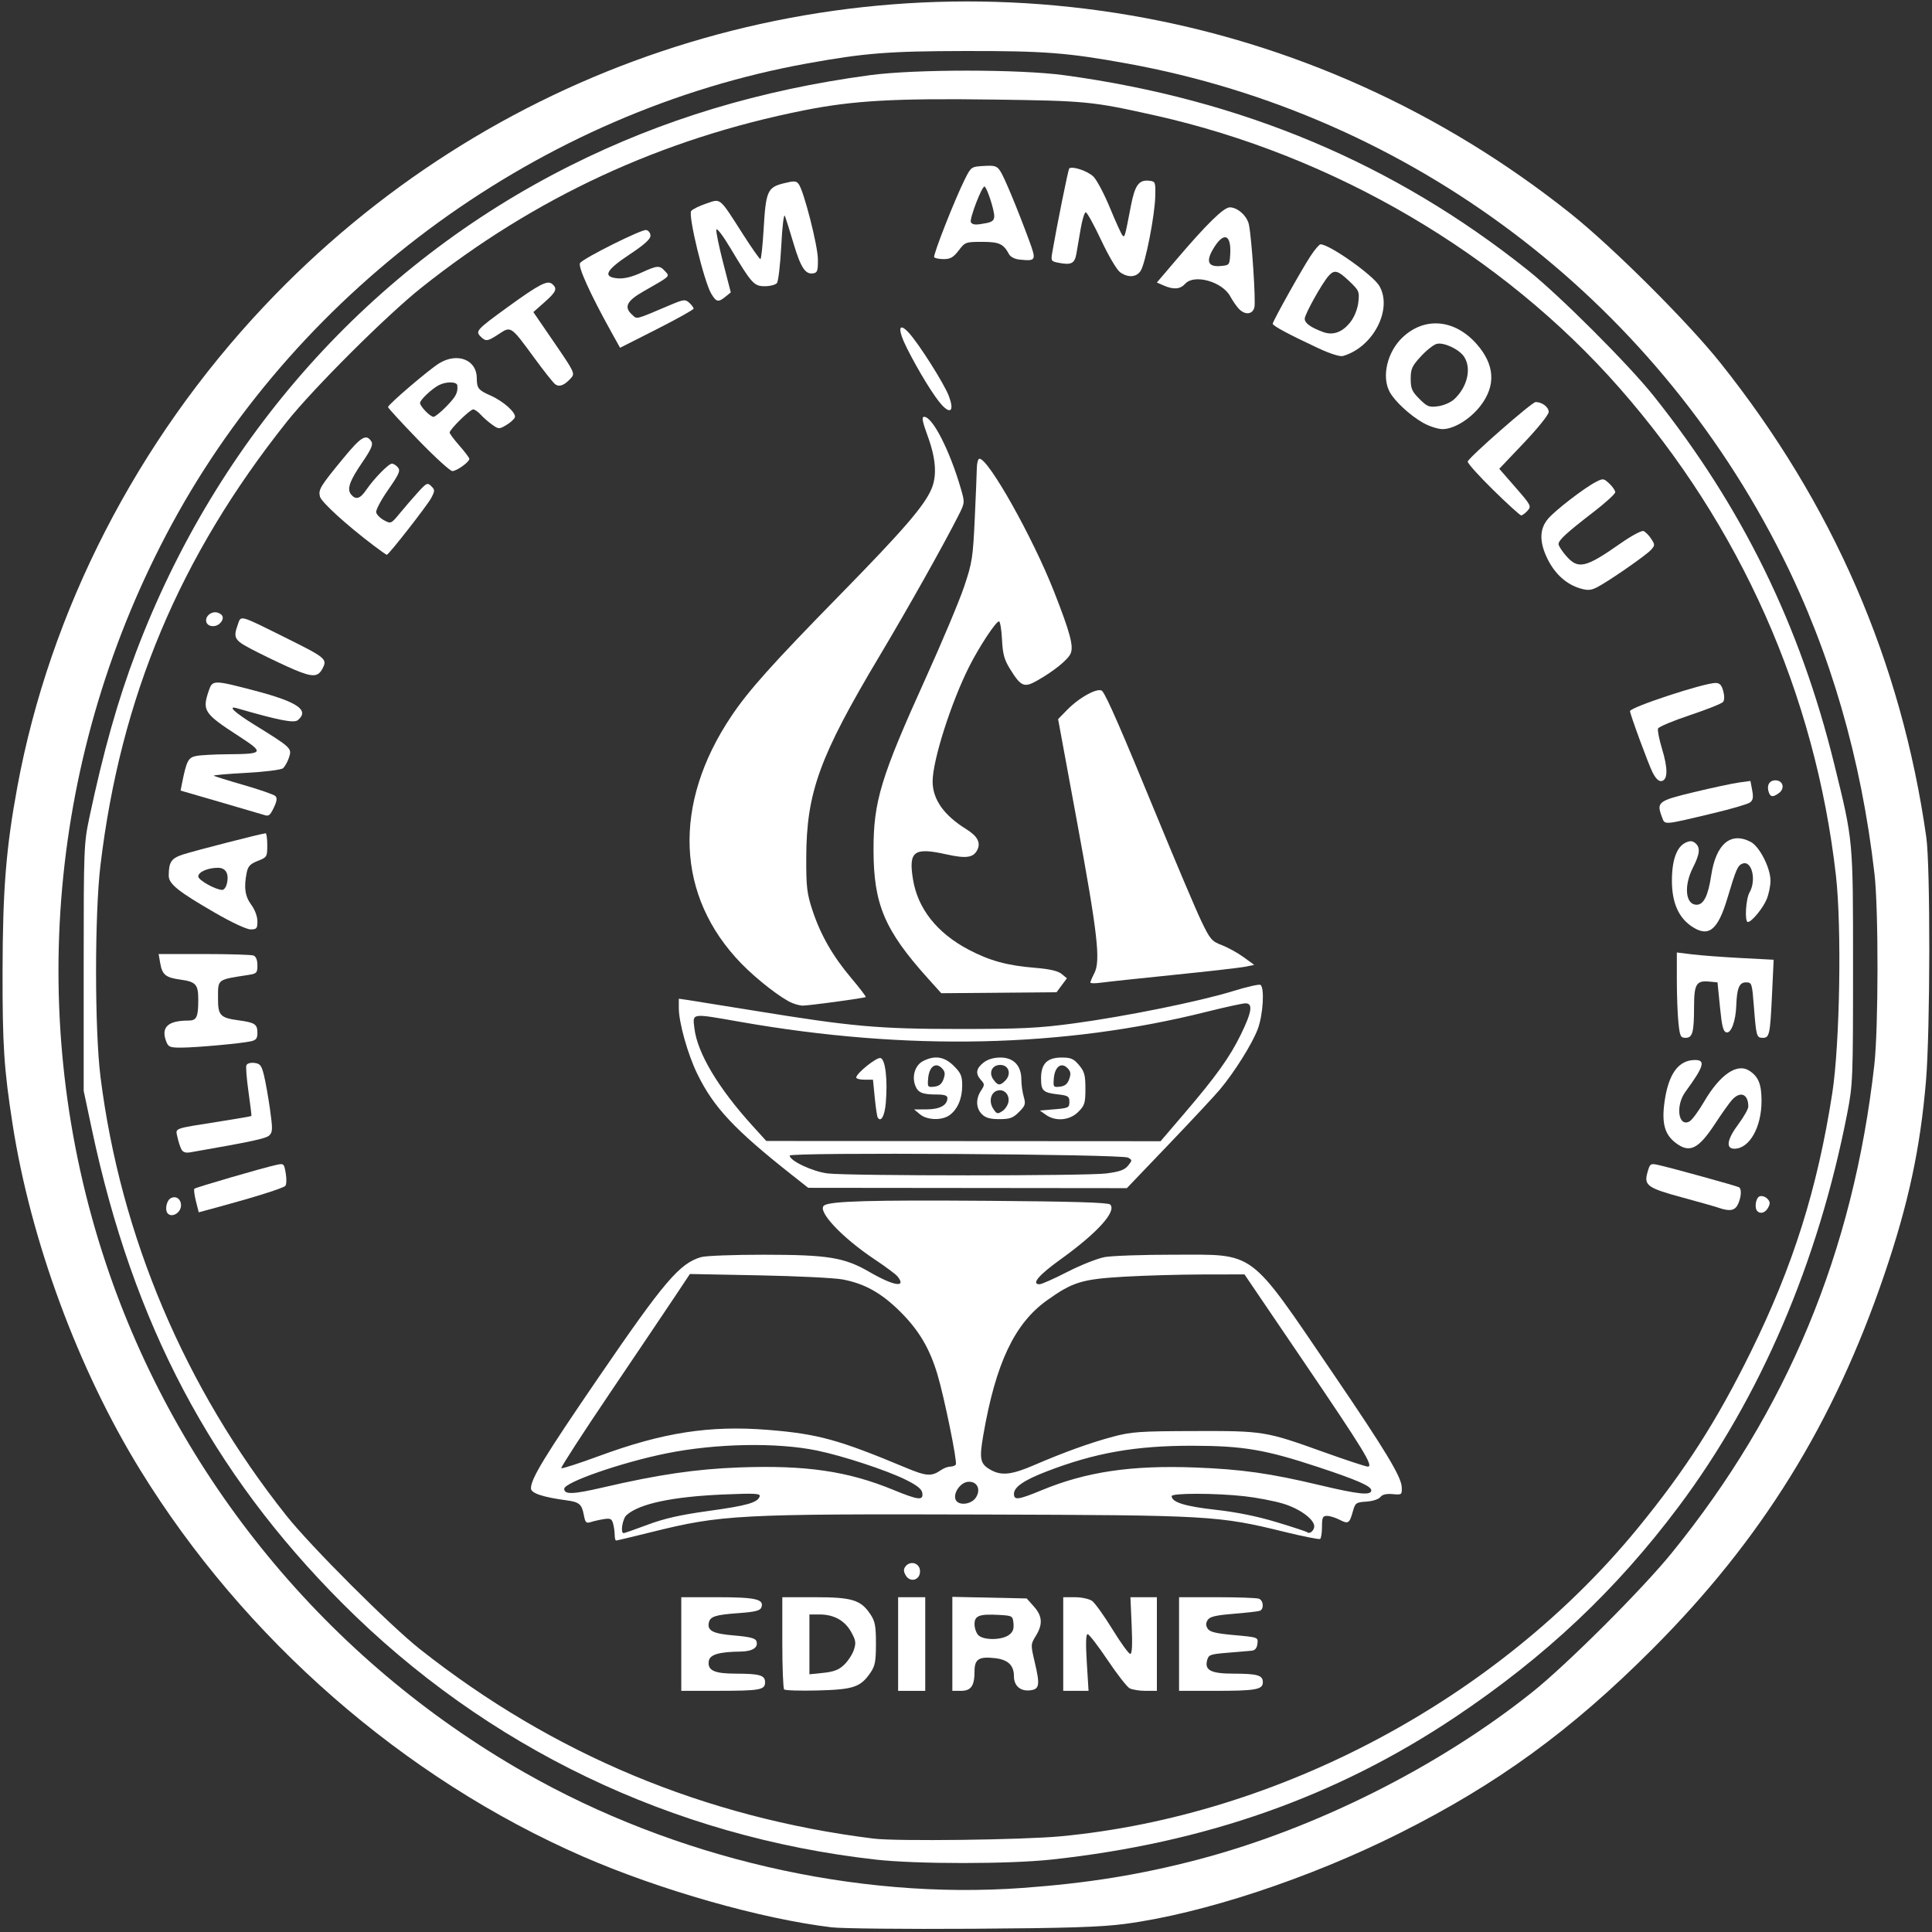 <?xml version="1.0" encoding="UTF-8" standalone="no"?>
<svg
   xmlns:dc="http://purl.org/dc/elements/1.1/"
   xmlns:cc="http://creativecommons.org/ns#"
   xmlns:rdf="http://www.w3.org/1999/02/22-rdf-syntax-ns#"
   xmlns:svg="http://www.w3.org/2000/svg"
   xmlns="http://www.w3.org/2000/svg"
   viewBox="0 0 1935 1935"
   height="1935"
   width="1935"
   id="svg866"
   version="1.1">
  <rect x="0" y="0" width="1935" height="1935" fill="#333333" stroke="none"/>
  <defs
     id="defs870" />
  <path
     id="path882"
     d="M 832.883,1930.32 C 762.126,1921.812 660.509,1892.862 583.681,1859.324 404.264,1781.003 244.738,1641.692 140.388,1472.207 78.209,1371.215 30.726,1242.521 12.584,1125.817 3.996,1070.574 2.44,1046.803 2.569,972.794 2.711,891.138 6.055,849.371 17.351,788.167 49.918,611.721 137.065,441.969 264.51,306.73 488.257,69.301 812.678,-39.526 1132.759,15.475 c 160.455,27.572 311.42,95.638 440.558,198.636 41.744,33.294 117.144,108.453 149.536,149.059 112.811,141.417 181.345,299.166 206.41,475.112 4.173,29.294 3.979,193.929 -0.289,244.343 -5.751,67.939 -17.725,123.549 -41.83,194.265 -50.782,148.976 -122.771,265.15 -232.263,374.823 -81.523,81.657 -155.2,135.26 -253.828,184.668 -90.097,45.135 -196.691,80.293 -274.465,90.528 -24.146,3.178 -57.406,4.231 -153.023,4.848 -67.194,0.434 -130.501,-0.213 -140.682,-1.437 z m 191.279,-39.451 c 65.105,-4.731 117.564,-13.198 175.236,-28.282 117.269,-30.672 241.729,-93.018 335.663,-168.145 34.568,-27.647 109.501,-102.443 138.986,-138.732 115.955,-142.714 182.07,-301.876 203.181,-489.127 4.164,-36.933 4.276,-155.644 0.18,-191.279 C 1864.119,759.683 1833.234,653.241 1785.094,557.152 1655.124,297.729 1412.523,115.23 1129.057,63.643 1069.287,52.765 1045.678,50.946 966.162,51.092 890.021,51.231 866.028,53.129 808.202,63.585 542.282,111.671 301.425,286.348 172.201,524.832 48.676,752.8 24.666,1021.36 106.006,1265.265 c 71.669,214.905 221.857,397.5 419.597,510.133 150.287,85.604 331.618,127.602 498.559,115.47 z"
     style="fill:#ffffff;fill-opacity:1;stroke:none;stroke-width:9.002;stroke-miterlimit:4;stroke-dasharray:none;stroke-opacity:1" />
  <path
     id="path884"
     d="M 877.309,1862.509 C 673.173,1839.616 487.055,1750.221 342.956,1605.852 211.743,1474.394 133.333,1325.995 91.925,1130.753 l -8.114,-38.256 V 969.092 c 0,-119.84 0.166,-124.19 5.754,-150.555 C 103.614,752.243 117.894,701.661 136.249,653.174 217.63,438.186 371.276,266.063 571.264,165.843 663.486,119.627 761.156,90.139 871.139,75.305 c 45.12,-6.085 150.173,-6.061 194.981,0.045 177.94,24.249 330.312,88.409 464.49,195.586 31.668,25.295 100.675,94.302 125.668,125.669 88.504,111.071 146.58,229.522 180.853,368.868 19.079,77.573 18.784,74.373 18.784,203.619 0,111.363 -0.23,117.186 -5.751,145.619 -29.003,149.355 -87.053,284.855 -168.862,394.159 -62.479,83.477 -133.816,150.674 -223.994,210.992 -119.11,79.671 -249.949,125.843 -404.04,142.58 -42.5,4.617 -135.076,4.652 -175.96,0.067 z m 185.108,-23.365 c 218.769,-20.649 437.933,-137.675 577.856,-308.556 47.616,-58.151 78.96,-107.023 113.178,-176.47 42.435,-86.124 66.729,-163.224 81.659,-259.152 7.615,-48.931 9.575,-166.569 3.639,-218.428 C 1817.954,694.888 1743.267,526.738 1622.05,388.665 1504.025,254.228 1335.538,155.417 1156.206,115.465 1093.703,101.541 1088.149,100.999 994.811,99.713 896.139,98.353 854.689,100.698 805.734,110.408 662.712,138.778 535.704,197.613 421.943,288.194 387.184,315.871 313.94,388.883 287.171,422.54 179.885,557.432 120.773,698.15 100.606,866.665 c -5.881,49.141 -5.847,165.043 0.062,212.045 20.028,159.302 84.472,311.327 186.282,439.441 24.274,30.546 103.724,109.942 133.759,133.668 133.045,105.099 284.902,168.509 454.133,189.629 22.972,2.867 149.222,1.316 187.577,-2.304 z"
     style="fill:#ffffff;fill-opacity:1;stroke:none;stroke-width:9.002;stroke-miterlimit:4;stroke-dasharray:none;stroke-opacity:1" />
  <path
     id="path886"
     d="m 929.484,980.049 c -43.5,-48.334 -54.511,-74.267 -54.6,-128.593 -0.079,-48.723 7.257,-72.9 52.304,-172.368 16.291,-35.973 33.556,-77.067 38.365,-91.32 8.085,-23.961 8.892,-29.08 10.698,-67.873 1.074,-23.077 2.02,-46.123 2.102,-51.213 0.082,-5.09 1.265,-9.255 2.629,-9.255 9.135,0 53.522,79.116 74.774,133.278 16.138,41.129 19.779,54.852 16.453,62.014 -2.949,6.35 -17.219,17.807 -33.801,27.137 -12.629,7.106 -15.925,5.691 -26.558,-11.407 -6.053,-9.733 -7.54,-15.11 -8.291,-29.993 -0.504,-9.974 -1.864,-18.134 -3.022,-18.134 -3.1,0 -20.073,25.807 -30.03,45.66 -18.144,36.177 -36.431,93.731 -36.431,114.66 0,17.958 11.256,33.92 33.741,47.845 11.36,7.036 14.784,13.711 10.825,21.109 -4.023,7.518 -11.206,8.444 -31.128,4.011 -32.241,-7.173 -37.687,-3.043 -33.105,25.11 4.79,29.433 24.102,53.802 55.86,70.491 21.065,11.069 38.611,15.853 66.431,18.11 14.538,1.18 22.783,3.075 26.497,6.092 l 5.391,4.379 -5.201,6.992 -5.201,6.992 -57.736,0.489 -57.736,0.489 z"
     style="fill:#ffffff;fill-opacity:1;stroke:none;stroke-width:9.002;stroke-miterlimit:4;stroke-dasharray:none;stroke-opacity:1" />
  <path
     id="path888"
     d="m 793.612,1004.655 c -10.58,-4.23 -35.612,-23.629 -51.191,-39.671 -65.365,-67.309 -69.088,-159.495 -9.999,-247.64 17.313,-25.827 41.182,-52.494 108.431,-121.145 64.004,-65.338 85.065,-89.728 92.176,-106.747 5.505,-13.175 4.29,-30.232 -3.716,-52.168 -5.621,-15.403 -6.449,-19.816 -3.718,-19.816 8.442,0 25.719,33.85 36.763,72.025 4.054,14.014 4.052,14.034 -2.591,27.149 -15.145,29.899 -50.497,92.812 -78.799,140.233 -60.301,101.034 -73.285,136.802 -73.468,202.385 -0.082,29.161 0.686,35.681 6.148,52.242 8.204,24.874 20.347,46.094 39.049,68.237 8.386,9.929 14.855,18.411 14.377,18.85 -1.162,1.065 -58.184,8.801 -63.408,8.601 -2.256,-0.086 -6.78,-1.227 -10.053,-2.536 z"
     style="fill:#ffffff;fill-opacity:1;stroke:none;stroke-width:9.002;stroke-miterlimit:4;stroke-dasharray:none;stroke-opacity:1" />
  <path
     id="path890"
     d="m 943.45,405.762 c -7.614,-8.108 -23.274,-33.54 -35.043,-56.911 -9.519,-18.901 -8.772,-26.857 1.493,-15.92 9.86,10.504 35.535,50.953 40.356,63.577 5.487,14.368 2.197,18.842 -6.806,9.255 z"
     style="fill:#ffffff;fill-opacity:1;stroke:none;stroke-width:9.002;stroke-miterlimit:4;stroke-dasharray:none;stroke-opacity:1" />
  <path
     id="path892"
     d="m 1092.035,984.058 c 0,-0.9 1.808,-5.132 4.017,-9.404 6.408,-12.392 3.273,-39.718 -17.464,-152.205 l -18.844,-102.217 8.993,-9.21 c 12.668,-12.973 31.7,-23.105 35.286,-18.784 4.582,5.521 19.122,38.884 55.042,126.299 18.965,46.154 38.802,92.908 44.082,103.899 8.866,18.456 10.443,20.306 20.632,24.197 6.067,2.317 15.836,7.705 21.709,11.973 l 10.677,7.76 -8.638,1.798 c -4.751,0.989 -36.96,4.676 -71.575,8.195 -34.615,3.518 -67.657,7.058 -73.426,7.866 -5.769,0.808 -10.489,0.733 -10.489,-0.168 z"
     style="fill:#ffffff;fill-opacity:1;stroke:none;stroke-width:9.002;stroke-miterlimit:4;stroke-dasharray:none;stroke-opacity:1" />
  <path
     id="path894"
     d="m 793.394,1176.991 c -57.684,-45.537 -78.492,-67.716 -94.879,-101.132 -9.64,-19.658 -18.654,-51.687 -18.654,-66.283 v -9.322 l 9.255,1.346 c 5.09,0.741 35.402,5.603 67.359,10.806 97.371,15.852 123.377,18.159 204.751,18.162 61.664,0 79.126,-0.848 114.079,-5.554 51.815,-6.976 126.165,-22.045 159.307,-32.287 13.938,-4.307 26.432,-7.157 27.766,-6.332 4.318,2.668 2.683,29.952 -2.649,44.202 -5.522,14.758 -23.251,43.062 -38,60.667 -5.118,6.109 -28.167,30.82 -51.22,54.916 l -41.915,43.809 -159.578,-0.167 -159.578,-0.166 z m 314.65,-1.725 c 13.218,-1.702 18.29,-3.514 21.733,-7.766 4.326,-5.343 4.327,-5.639 0.034,-8.089 -6.184,-3.53 -338.885,-5.528 -338.885,-2.036 0,5.256 23.338,16.191 38.188,17.893 22.313,2.557 259.074,2.555 278.93,0 z m 77.78,-59.687 c 32.193,-37.624 45.87,-56.725 57.078,-79.717 10.931,-22.424 12.174,-30.982 4.5,-30.982 -2.784,0 -20.277,3.812 -38.873,8.472 -143.852,36.044 -299.92,39.425 -467.007,10.117 -50,-8.771 -47.874,-9.072 -46.025,6.535 2.915,24.61 23.916,59.831 58.128,97.489 l 13.854,15.249 197.449,0.12 197.449,0.12 z"
     style="fill:#ffffff;fill-opacity:1;stroke:none;stroke-width:9.002;stroke-miterlimit:4;stroke-dasharray:none;stroke-opacity:1" />
  <path
     id="path896"
     d="m 615.656,1537.375 c -0.018,-3.054 -0.73,-8.155 -1.582,-11.336 -1.304,-4.871 -2.758,-5.593 -9.222,-4.577 -4.22,0.663 -10.101,1.988 -13.069,2.944 -4.706,1.516 -5.606,0.614 -7.045,-7.059 -2.027,-10.807 -4.585,-12.991 -17.177,-14.671 -23.908,-3.189 -35.788,-7.174 -35.788,-12.004 0,-9.699 13.368,-31.646 67.391,-110.64 66.174,-96.762 81.557,-114.814 103.108,-120.994 4.624,-1.326 32.849,-2.392 62.722,-2.368 64.693,0.051 80.633,2.665 106.043,17.39 24.165,14.004 37.215,16.031 27.869,4.328 -1.697,-2.125 -11.97,-9.775 -22.83,-17 -33.268,-22.134 -58.511,-49.232 -50.486,-54.192 6.88,-4.252 47.601,-5.377 163.617,-4.519 85.052,0.629 120.672,1.699 122.66,3.687 6.811,6.812 -12.78,28.462 -49.876,55.118 -21.733,15.617 -29.43,24.762 -20.842,24.762 2.076,0 14.652,-5.586 27.947,-12.414 13.295,-6.827 30.155,-13.491 37.467,-14.809 7.312,-1.317 38.41,-2.384 69.107,-2.371 82.946,0.036 73.884,-6.745 159.942,119.679 51.844,76.162 67.819,102.597 68.284,112.997 0.347,7.754 0.134,7.921 -9.088,7.109 -6.38,-0.562 -10.383,0.401 -12.341,2.969 -1.653,2.168 -7.639,4.116 -13.938,4.534 -10.395,0.69 -11.189,1.262 -13.575,9.786 -3.411,12.185 -4.566,12.916 -13.289,8.405 -4.131,-2.136 -9.788,-3.884 -12.57,-3.884 -4.34,0 -5.059,1.557 -5.059,10.961 0,6.029 -0.857,11.491 -1.904,12.138 -1.047,0.647 -16.998,-2.527 -35.446,-7.053 -66.274,-16.262 -74.71,-16.75 -300.781,-17.409 -247.281,-0.721 -263.049,0.113 -333.687,17.65 -18.596,4.617 -34.423,8.394 -35.171,8.394 -0.748,0 -1.375,-2.499 -1.393,-5.553 z m 33.08,-10.324 c 16.584,-6.211 32.817,-9.88 60.81,-13.743 38.772,-5.351 49.258,-8.332 51.301,-14.586 0.96,-2.938 -4.603,-3.243 -35.605,-1.951 -51.555,2.149 -85.068,9.253 -97.738,20.72 -4.06,3.674 -6.369,18.034 -2.9,18.034 0.83,0 11.69,-3.813 24.133,-8.473 z m 667.473,2.652 c 1.372,-7.074 -13.69,-18.513 -31.319,-23.784 -9.012,-2.695 -26.381,-6.012 -38.599,-7.372 -28.725,-3.197 -72.809,-3.259 -72.809,-0.102 0,6.094 13.432,10.283 43.763,13.649 21.168,2.349 41.992,6.573 61.379,12.449 16.138,4.892 29.834,9.386 30.436,9.988 2.135,2.135 6.351,-0.712 7.149,-4.83 z m -338.823,-29.801 c 5.475,-8.356 1.048,-16.824 -8.228,-15.739 -7.435,0.869 -14.577,11.267 -12.125,17.655 2.501,6.516 15.639,5.28 20.353,-1.915 z m -53.628,-4.485 c -0.577,-4.059 -5.105,-7.689 -16.831,-13.491 -19.071,-9.436 -63.02,-23.873 -88.769,-29.16 -40.351,-8.285 -101.107,-7.135 -150.638,2.851 -44.884,9.049 -102.427,29.006 -102.427,35.523 0,5.891 8.811,5.585 38.618,-1.342 55.822,-12.972 93.422,-18.491 136.859,-20.086 66.384,-2.439 108.446,3.684 154.016,22.419 25.31,10.405 30.262,10.963 29.172,3.286 z m 119.503,-2.881 c 44.72,-18.497 89.845,-25.182 153.669,-22.764 46.414,1.758 75.13,5.819 124.63,17.621 39.38,9.39 51.84,10.65 51.84,5.242 0,-4.18 -14.382,-10.47 -53.46,-23.383 -52.654,-17.399 -74.874,-21.164 -125.478,-21.261 -57.168,-0.11 -97.755,7.044 -146.414,25.809 -22.574,8.706 -32.524,15.562 -32.524,22.413 0,6.593 4.282,6.025 27.737,-3.677 z m -100.614,-20.282 c 2.678,-1.853 6.777,-3.37 9.11,-3.37 2.333,0 4.829,-0.951 5.547,-2.112 1.658,-2.682 -11.603,-67.585 -18.479,-90.442 -7.832,-26.037 -18.56,-44.092 -37.219,-62.641 -18.808,-18.697 -35.579,-28.082 -57.616,-32.243 -8.145,-1.538 -45.907,-3.397 -83.916,-4.131 l -69.107,-1.335 -14.503,21.792 c -7.976,11.985 -37.247,55.458 -65.046,96.605 -27.799,41.147 -49.968,75.389 -49.265,76.092 0.703,0.703 17.757,-4.795 37.897,-12.22 64.025,-23.602 111.006,-30.858 169.249,-26.142 49.834,4.035 70.51,9.707 137.628,37.757 21.094,8.815 25.966,9.141 35.72,2.39 z m 93.02,-4.835 c 30.258,-13.04 56.395,-22.457 79.282,-28.565 18.139,-4.84 26.658,-5.429 80.747,-5.584 69.834,-0.2 71.697,0.102 130.027,21.041 22.329,8.016 42.214,14.574 44.188,14.574 6.099,0 -3.612,-15.879 -65.282,-106.746 l -58.209,-85.767 -42.021,0.081 c -23.112,0.044 -58.681,1.062 -79.043,2.262 -41.869,2.466 -51.007,5.281 -76.715,23.625 -32.61,23.27 -51.422,63.114 -63.868,135.278 -4.172,24.186 -3.114,28.801 7.984,34.824 10.556,5.729 20.728,4.538 42.911,-5.022 z"
     style="fill:#ffffff;fill-opacity:1;stroke:none;stroke-width:9.002;stroke-miterlimit:4;stroke-dasharray:none;stroke-opacity:1" />
  <path
     id="path898"
     d="m 1047.541,1116.562 -6.103,-4.319 14.809,-1.234 c 13.821,-1.152 14.809,-1.645 14.809,-7.404 0,-5.475 -1.251,-6.316 -11.107,-7.468 -15.379,-1.797 -17.277,-3.569 -17.277,-16.124 0,-14.713 6.099,-20.833 20.76,-20.833 9.127,0 11.92,1.228 17.277,7.594 5.44,6.465 6.39,9.978 6.39,23.637 0,14.441 -0.72,16.764 -7.215,23.258 -8.534,8.534 -22.598,9.793 -32.343,2.895 z m 23.343,-35.826 c 1.883,-5.386 1.492,-7.72 -1.852,-11.065 -6.157,-6.157 -12.582,-1.278 -13.561,10.299 -0.74,8.752 -0.452,9.147 6.125,8.388 4.954,-0.572 7.575,-2.722 9.288,-7.622 z"
     style="fill:#ffffff;fill-opacity:1;stroke:none;stroke-width:9.002;stroke-miterlimit:4;stroke-dasharray:none;stroke-opacity:1" />
  <path
     id="path900"
     d="m 983.438,1115.945 c -5.982,-5.982 -6.341,-15.306 -0.909,-23.597 3.725,-5.684 3.725,-6.481 0,-10.597 -5.74,-6.343 -4.998,-11.579 2.476,-17.457 4.285,-3.371 10.117,-5.115 17.098,-5.115 13.066,0 20.825,8.176 20.825,21.945 0,4.916 1.069,12.668 2.377,17.225 2.131,7.43 1.641,9.022 -4.746,15.409 -5.981,5.981 -9.132,7.123 -19.653,7.123 -9.24,0 -13.827,-1.296 -17.467,-4.936 z m 26.657,-12.832 c 0.897,-7.382 -4.907,-12.819 -11.463,-10.737 -6.535,2.074 -8.439,11.103 -3.826,18.144 3.462,5.284 4.267,5.481 9.171,2.244 2.957,-1.952 5.71,-6.294 6.118,-9.65 z m -3.386,-20.664 c 6.636,-6.636 3.764,-15.866 -4.937,-15.866 -8.105,0 -11.766,7.579 -6.97,14.427 4.436,6.334 6.735,6.612 11.907,1.439 z"
     style="fill:#ffffff;fill-opacity:1;stroke:none;stroke-width:9.002;stroke-miterlimit:4;stroke-dasharray:none;stroke-opacity:1" />
  <path
     id="path902"
     d="m 921.392,1116.027 -5.827,-4.854 12.781,-0.082 c 13.025,-0.084 20.538,-4.241 20.538,-11.365 0,-2.524 -3.099,-3.526 -10.905,-3.526 -14.184,0 -18.604,-1.862 -21.308,-8.974 -3.572,-9.395 -0.087,-20.406 7.739,-24.453 11.79,-6.097 21.506,-4.588 30.891,4.797 7.137,7.137 8.392,10.107 8.392,19.867 0,12.967 -4.76,23.907 -12.876,29.592 -7.691,5.387 -22.357,4.887 -29.426,-1.002 z m 23.618,-35.291 c 1.883,-5.386 1.493,-7.72 -1.852,-11.065 -6.157,-6.157 -12.582,-1.278 -13.561,10.299 -0.74,8.752 -0.452,9.147 6.125,8.388 4.954,-0.572 7.575,-2.722 9.288,-7.622 z"
     style="fill:#ffffff;fill-opacity:1;stroke:none;stroke-width:9.002;stroke-miterlimit:4;stroke-dasharray:none;stroke-opacity:1" />
  <path
     id="path904"
     d="m 879.05,1119.16 c -0.649,-1.09 -1.974,-10.034 -2.945,-19.875 l -1.765,-17.894 h -8.388 c -4.613,0 -8.388,-0.981 -8.388,-2.181 0,-4.128 20.092,-20.327 24.235,-19.54 4.905,0.933 7.365,21.491 5.382,44.975 -1.105,13.087 -4.923,19.901 -8.132,14.514 z"
     style="fill:#ffffff;fill-opacity:1;stroke:none;stroke-width:9.002;stroke-miterlimit:4;stroke-dasharray:none;stroke-opacity:1" />
  <path
     id="path906"
     d="m 1064.886,1646.589 v -46.894 h 11.791 c 6.485,0 14.139,1.644 17.007,3.653 2.869,2.009 12.055,14.782 20.413,28.383 8.358,13.602 16.409,24.73 17.891,24.73 1.863,0 2.307,-8.758 1.441,-28.383 l -1.252,-28.383 h 13.249 13.249 v 46.894 46.894 h -11.269 c -6.198,0 -13.419,-1.151 -16.047,-2.558 -2.628,-1.407 -12.576,-14.179 -22.106,-28.383 -9.53,-14.204 -18.493,-25.826 -19.919,-25.826 -1.761,0 -2.031,9.098 -0.843,28.383 l 1.748,28.383 h -12.676 -12.676 z"
     style="fill:#ffffff;fill-opacity:1;stroke:none;stroke-width:9.002;stroke-miterlimit:4;stroke-dasharray:none;stroke-opacity:1" />
  <path
     id="path908"
     d="m 1180.887,1646.589 v -46.894 h 38.054 c 20.93,0 39.811,0.674 41.958,1.498 4.636,1.779 5.226,10.516 0.819,12.12 -1.697,0.617 -13.519,1.971 -26.272,3.008 -18.025,1.466 -23.791,2.847 -25.902,6.205 -1.972,3.136 -1.974,5.503 -0.01,8.638 2.097,3.345 8.107,4.807 26.653,6.483 23.922,2.161 23.945,2.17 23.195,8.638 -0.506,4.368 -2.357,6.633 -5.687,6.962 -2.715,0.268 -13.546,1.196 -24.07,2.062 -17.925,1.475 -19.234,1.975 -20.726,7.918 -2.427,9.671 4.207,12.974 26.14,13.013 24.43,0.044 29.763,1.582 29.763,8.584 0,7.455 -6.908,8.659 -49.671,8.659 h -34.245 z"
     style="fill:#ffffff;fill-opacity:1;stroke:none;stroke-width:9.002;stroke-miterlimit:4;stroke-dasharray:none;stroke-opacity:1" />
  <path
     id="path910"
     d="m 953.821,1646.411 v -47.072 l 37.23,0.795 37.23,0.795 7.196,8.06 c 8.571,9.601 9.114,17.87 1.937,29.483 -5.193,8.402 -5.205,8.736 -1.005,26.573 5.415,22.993 4.675,26.994 -5.171,27.954 -9.372,0.914 -15.715,-4.717 -15.715,-13.952 0,-11.179 -5.874,-16.835 -19.021,-18.317 -16.172,-1.823 -20.469,0.961 -20.469,13.257 0,14.534 -3.477,19.496 -13.661,19.496 h -8.552 z m 56.356,-8.698 c 4.215,-2.952 5.435,-5.89 4.868,-11.723 -0.736,-7.58 -1.109,-7.804 -14.198,-8.547 -19.957,-1.133 -24.813,0.682 -24.813,9.272 0,3.95 1.745,8.926 3.878,11.059 5.077,5.077 22.98,5.041 30.265,-0.061 z"
     style="fill:#ffffff;fill-opacity:1;stroke:none;stroke-width:9.002;stroke-miterlimit:4;stroke-dasharray:none;stroke-opacity:1" />
  <path
     id="path912"
     d="m 899.522,1646.589 v -46.894 h 13.575 13.575 v 46.894 46.894 h -13.575 -13.575 z"
     style="fill:#ffffff;fill-opacity:1;stroke:none;stroke-width:9.002;stroke-miterlimit:4;stroke-dasharray:none;stroke-opacity:1" />
  <path
     id="path914"
     d="m 785.372,1692.057 c -1.018,-1.026 -1.851,-22.227 -1.851,-47.114 v -45.249 h 32.702 c 37.159,0 45.909,2.689 55.483,17.021 4.733,7.084 5.602,11.659 5.602,29.465 0,17.683 -0.876,22.357 -5.44,29.018 -9.983,14.569 -16.95,16.939 -52.56,17.877 -17.647,0.465 -32.918,0.01 -33.937,-1.021 z m 60.126,-24.753 c 3.859,-3.697 8.233,-10.409 9.72,-14.915 2.314,-7.013 1.909,-9.609 -2.815,-18.014 -6.421,-11.425 -17.282,-17.404 -31.616,-17.404 h -10.116 v 29.963 29.963 l 13.906,-1.435 c 10.564,-1.09 15.592,-3.051 20.922,-8.157 z"
     style="fill:#ffffff;fill-opacity:1;stroke:none;stroke-width:9.002;stroke-miterlimit:4;stroke-dasharray:none;stroke-opacity:1" />
  <path
     id="path916"
     d="m 682.329,1646.589 v -46.894 h 36.55 c 38.216,0 46.802,2.037 43.613,10.348 -1.205,3.14 -6.358,4.396 -22.964,5.598 -23.278,1.685 -28.383,3.362 -29.636,9.735 -1.565,7.959 4.322,10.88 25.472,12.642 15.042,1.253 21.086,2.744 22.128,5.46 2.449,6.383 -3.594,10.507 -15.613,10.657 -21.978,0.274 -31.079,3.01 -32.018,9.625 -1.313,9.253 5.487,12.441 26.621,12.479 24.451,0.044 29.763,1.58 29.763,8.605 0,7.694 -4.808,8.565 -47.511,8.605 l -36.405,0.034 z"
     style="fill:#ffffff;fill-opacity:1;stroke:none;stroke-width:9.002;stroke-miterlimit:4;stroke-dasharray:none;stroke-opacity:1" />
  <path
     id="path918"
     d="m 906.842,1577.324 c -2.038,-3.807 -1.958,-6.019 0.314,-8.758 4.575,-5.512 13.193,-3.263 14.178,3.7 1.41,9.971 -9.773,13.874 -14.492,5.058 z"
     style="fill:#ffffff;fill-opacity:1;stroke:none;stroke-width:9.002;stroke-miterlimit:4;stroke-dasharray:none;stroke-opacity:1" />
  <path
     id="path920"
     d="m 168.139,1215.492 c -3.341,-3.341 -1.505,-13.065 2.913,-15.429 5.203,-2.785 10.251,0.761 10.251,7.202 0,7.129 -8.776,12.614 -13.163,8.227 z"
     style="fill:#ffffff;fill-opacity:1;stroke:none;stroke-width:9.002;stroke-miterlimit:4;stroke-dasharray:none;stroke-opacity:1" />
  <path
     id="path922"
     d="m 206.802,623.365 c -2.16,-5.629 4.918,-11.777 11.246,-9.768 5.812,1.845 6.732,6.218 2.25,10.7 -4.193,4.193 -11.729,3.673 -13.496,-0.932 z"
     style="fill:#ffffff;fill-opacity:1;stroke:none;stroke-width:9.002;stroke-miterlimit:4;stroke-dasharray:none;stroke-opacity:1" />
  <path
     id="path924"
     d="m 1771.714,794 c -2.675,-6.971 0.176,-12.485 6.456,-12.485 7.617,0 9.847,8.153 3.499,12.794 -5.719,4.182 -8.262,4.103 -9.955,-0.31 z"
     style="fill:#ffffff;fill-opacity:1;stroke:none;stroke-width:9.002;stroke-miterlimit:4;stroke-dasharray:none;stroke-opacity:1" />
  <path
     id="path926"
     d="m 1760.071,1213.024 c -3.158,-3.158 -1.615,-13.33 2.248,-14.812 2.142,-0.822 5.582,0.194 7.645,2.258 2.965,2.965 3.165,4.848 0.956,8.976 -2.762,5.161 -7.653,6.775 -10.849,3.579 z"
     style="fill:#ffffff;fill-opacity:1;stroke:none;stroke-width:9.002;stroke-miterlimit:4;stroke-dasharray:none;stroke-opacity:1" />
  <path
     id="path928"
     d="m 1721.404,1209.674 c -3.394,-1.175 -19.293,-5.689 -35.332,-10.03 -36.031,-9.752 -39.726,-12.335 -36.1,-25.243 2.517,-8.96 3.027,-9.334 10.507,-7.714 12.201,2.642 79.126,21.112 81.248,22.424 2.766,1.71 2.309,9.599 -0.974,16.804 -3.011,6.608 -8.209,7.618 -19.349,3.76 z"
     style="fill:#ffffff;fill-opacity:1;stroke:none;stroke-width:9.002;stroke-miterlimit:4;stroke-dasharray:none;stroke-opacity:1" />
  <path
     id="path930"
     d="m 1677.68,1144.188 c -10.597,-8.352 -13.53,-19.744 -10.531,-40.893 3.964,-27.948 14.02,-41.649 30.571,-41.649 10.788,0 8.791,6.571 -9.676,31.834 -10.16,13.898 -7.196,35.723 4.035,29.712 2.461,-1.317 8.917,-10.002 14.348,-19.301 16.225,-27.781 33.354,-39.539 45.759,-31.41 9.057,5.934 12.059,13.432 12.081,30.173 0.035,26.332 -12.175,47.845 -27.154,47.845 -8.965,0 -7.445,-9.294 4.035,-24.681 5.43,-7.278 9.872,-15.162 9.872,-17.521 0,-12.735 -8.048,-15.938 -16.442,-6.543 -2.729,3.054 -10.143,13.478 -16.474,23.164 -17.26,26.403 -26.056,30.596 -40.425,19.271 z"
     style="fill:#ffffff;fill-opacity:1;stroke:none;stroke-width:9.002;stroke-miterlimit:4;stroke-dasharray:none;stroke-opacity:1" />
  <path
     id="path932"
     d="m 1681.032,1024.262 c -0.872,-8.344 -1.586,-27.576 -1.586,-42.739 v -27.568 l 15.426,1.902 c 8.484,1.046 30.302,2.685 48.484,3.643 l 33.058,1.741 -1.673,35.409 c -1.876,39.707 -2.542,42.784 -9.252,42.784 -6.127,0 -6.548,-1.468 -8.84,-30.851 -1.883,-24.14 -2.06,-24.681 -8.071,-24.681 -6.609,0 -8.994,5.813 -9.618,23.447 -0.535,15.115 -5.053,27.541 -9.691,26.655 -3.366,-0.643 -4.633,-5.508 -6.63,-25.449 l -2.468,-24.653 -8.183,-0.785 c -13.027,-1.25 -15.26,2.421 -15.298,25.152 -0.043,25.817 -1.509,31.166 -8.541,31.166 -4.957,0 -5.695,-1.573 -7.117,-15.171 z"
     style="fill:#ffffff;fill-opacity:1;stroke:none;stroke-width:9.002;stroke-miterlimit:4;stroke-dasharray:none;stroke-opacity:1" />
  <path
     id="path934"
     d="m 1694.186,927.751 c -13.179,-8.922 -19.677,-24.006 -19.677,-45.675 0,-20.764 4.846,-34.096 13.892,-38.217 4.213,-1.92 6.694,-1.78 9.482,0.533 5.323,4.417 4.713,10.715 -2.395,24.742 -9.264,18.281 -7.375,37.022 3.732,37.022 7.1,0 11.544,-8.91 14.637,-29.342 4.773,-31.531 19.443,-44.034 39.499,-33.663 8.873,4.589 19.877,26.117 19.877,38.888 0,5.207 -1.725,13.596 -3.833,18.643 -3.838,9.188 -15.07,22.751 -18.842,22.751 -3.376,0 -2.056,-23.054 1.696,-29.617 7.14,-12.49 2.255,-32.431 -7.069,-28.854 -4.792,1.839 -6.405,5.54 -15.113,34.686 -9.645,32.283 -18.951,39.571 -35.888,28.104 z"
     style="fill:#ffffff;fill-opacity:1;stroke:none;stroke-width:9.002;stroke-miterlimit:4;stroke-dasharray:none;stroke-opacity:1" />
  <path
     id="path936"
     d="m 1664.578,818.38 c -5.726,-15.061 -4.109,-16.321 32.145,-25.038 18.326,-4.406 38.52,-8.725 44.876,-9.598 l 11.556,-1.586 1.75,9.329 c 1.353,7.215 0.836,9.998 -2.282,12.278 -2.218,1.622 -18.757,6.454 -36.754,10.737 -50.941,12.126 -48.233,11.921 -51.292,3.877 z"
     style="fill:#ffffff;fill-opacity:1;stroke:none;stroke-width:9.002;stroke-miterlimit:4;stroke-dasharray:none;stroke-opacity:1" />
  <path
     id="path938"
     d="m 1655.115,773.563 c -4.027,-7.893 -22.563,-58.278 -22.563,-61.33 0,-3.863 73.959,-28.207 85.696,-28.207 4.094,-2.4e-4 6.034,2.031 7.658,8.021 1.299,4.79 1.254,9.207 -0.113,10.963 -1.258,1.618 -16.169,7.568 -33.135,13.222 -16.966,5.654 -31.392,11.701 -32.059,13.437 -0.666,1.737 1.162,10.972 4.063,20.524 5.957,19.613 5.777,30.883 -0.513,32.075 -2.784,0.528 -5.815,-2.393 -9.035,-8.705 z"
     style="fill:#ffffff;fill-opacity:1;stroke:none;stroke-width:9.002;stroke-miterlimit:4;stroke-dasharray:none;stroke-opacity:1" />
  <path
     id="path940"
     d="m 1582.519,589.289 c -13.556,-4.011 -25.027,-14.302 -32.37,-29.037 -8.61,-17.277 -8.479,-30.435 0.404,-40.778 7.454,-8.679 36.169,-30.77 47.845,-36.807 7.128,-3.686 7.808,-3.601 13.426,1.678 3.255,3.058 5.918,6.94 5.918,8.627 0,1.687 -9.718,10.556 -21.596,19.709 -27.134,20.909 -35.171,28.283 -35.171,32.272 0,1.735 3.447,7.08 7.66,11.879 12.059,13.735 19.317,12.036 54.746,-12.814 10.568,-7.412 20.777,-12.877 22.686,-12.145 1.909,0.733 5.349,4.197 7.643,7.698 3.933,6.002 3.92,6.644 -0.22,11.219 -5.068,5.6 -43.294,32.05 -54.26,37.544 -5.954,2.983 -9.228,3.17 -16.713,0.955 z"
     style="fill:#ffffff;fill-opacity:1;stroke:none;stroke-width:9.002;stroke-miterlimit:4;stroke-dasharray:none;stroke-opacity:1" />
  <path
     id="path942"
     d="m 1495.271,490.495 c -14.393,-14.134 -25.767,-26.853 -25.275,-28.263 1.611,-4.616 64.337,-59.572 67.995,-59.572 6.468,0 13.114,5.029 13.114,9.924 0,2.721 -10.762,16.145 -24.754,30.876 l -24.754,26.062 16.268,18.653 c 15.592,17.877 16.092,18.848 12.031,23.335 -2.33,2.575 -5.186,4.682 -6.346,4.682 -1.16,0 -13.885,-11.564 -28.279,-25.699 z"
     style="fill:#ffffff;fill-opacity:1;stroke:none;stroke-width:9.002;stroke-miterlimit:4;stroke-dasharray:none;stroke-opacity:1" />
  <path
     id="path944"
     d="m 1425.23,423.445 c -13.176,-7.48 -28.64,-21.85 -33.523,-31.151 -8.08,-15.391 -2.244,-39.883 12.935,-54.29 22.19,-21.061 52.346,-18.365 74.363,6.647 18.069,20.527 19.408,41.325 3.963,61.553 -10.264,13.442 -26.754,23.617 -38.21,23.577 -4.632,-0.016 -13.419,-2.867 -19.528,-6.335 z m 31.328,-23.667 c 13.161,-12.293 17.451,-30.829 9.827,-42.465 -4.89,-7.462 -20.283,-14.705 -27.438,-12.909 -3.085,0.774 -10.21,6.399 -15.834,12.5 -8.913,9.67 -10.225,12.556 -10.225,22.501 0,9.765 1.255,12.663 8.707,20.116 7.839,7.839 9.71,8.573 18.753,7.36 5.613,-0.753 12.765,-3.887 16.208,-7.103 z"
     style="fill:#ffffff;fill-opacity:1;stroke:none;stroke-width:9.002;stroke-miterlimit:4;stroke-dasharray:none;stroke-opacity:1" />
  <path
     id="path946"
     d="m 1320.336,348.74 c -29.22,-13.625 -45.662,-22.445 -45.643,-24.484 0.024,-2.516 28.437,-53.393 37.838,-67.754 4.249,-6.491 8.765,-11.801 10.034,-11.801 8.957,0 52.475,30.729 58.857,41.56 13.739,23.317 -6.131,61.678 -36.405,70.283 -2.975,0.846 -12.782,-2.255 -24.681,-7.804 z m 32.47,-26.579 c 3.822,-5.011 6.902,-12.876 7.653,-19.545 1.189,-10.552 0.697,-11.694 -9.047,-20.963 -11.454,-10.896 -14.92,-11.818 -20.631,-5.484 -6.604,7.324 -24.02,38.55 -24.02,43.066 0,4.451 5.92,8.714 18.511,13.33 10.032,3.679 19.53,0.09 27.534,-10.404 z"
     style="fill:#ffffff;fill-opacity:1;stroke:none;stroke-width:9.002;stroke-miterlimit:4;stroke-dasharray:none;stroke-opacity:1" />
  <path
     id="path948"
     d="m 1240.739,309.258 c -2.376,-2.502 -6.235,-8.098 -8.577,-12.434 -7.98,-14.776 -36.05,-22.639 -45.104,-12.634 -5.039,5.568 -11.641,6.1 -21.604,1.74 l -6.795,-2.974 19.977,-23.447 c 29.973,-35.179 47.017,-51.83 53.054,-51.83 7.875,0 17.448,8.679 19.192,17.401 2.855,14.276 6.973,76.698 5.458,82.735 -1.823,7.265 -9.409,7.967 -15.602,1.444 z m -8.612,-54.685 c 1.191,-20.573 -6.931,-22.763 -17.411,-4.693 -7.004,12.077 -4.524,17.561 7.492,16.567 9.123,-0.755 9.286,-0.949 9.918,-11.874 z"
     style="fill:#ffffff;fill-opacity:1;stroke:none;stroke-width:9.002;stroke-miterlimit:4;stroke-dasharray:none;stroke-opacity:1" />
  <path
     id="path950"
     d="m 1121.888,272.724 c -3.265,-2.287 -11.555,-16.311 -18.967,-32.085 -7.242,-15.413 -14.206,-28.023 -15.475,-28.023 -1.269,0 -3.574,7.497 -5.121,16.66 -1.547,9.163 -3.468,20.358 -4.267,24.878 -1.699,9.608 -5.072,11.435 -16.98,9.201 -8.484,-1.592 -8.667,-1.868 -7.139,-10.761 4.693,-27.301 15.898,-82.773 16.927,-83.802 2.818,-2.818 18.652,2.489 24.312,8.149 3.39,3.39 10.845,17.524 16.567,31.408 5.722,13.885 11.342,26.239 12.488,27.453 2.215,2.347 2.412,1.658 8.366,-29.357 4.071,-21.205 8.067,-26.642 18.67,-25.403 5.893,0.689 6.154,1.412 5.756,15.968 -0.53,19.435 -9.878,66.952 -14.601,74.223 -4.259,6.556 -12.454,7.152 -20.535,1.491 z"
     style="fill:#ffffff;fill-opacity:1;stroke:none;stroke-width:9.002;stroke-miterlimit:4;stroke-dasharray:none;stroke-opacity:1" />
  <path
     id="path952"
     d="m 1021.08,259.989 c -4.688,-0.463 -9.038,-2.697 -10.473,-5.379 -5.579,-10.424 -9.847,-12.377 -27.052,-12.377 -16.308,0 -17.003,0.257 -23.396,8.638 -5.246,6.878 -8.294,8.638 -14.956,8.638 -4.602,0 -8.906,-0.872 -9.565,-1.938 -1.314,-2.127 20.918,-58.599 30.815,-78.276 6.124,-12.175 6.378,-12.351 18.862,-13.082 11.07,-0.648 13.142,0.002 16.544,5.194 4.083,6.231 16.806,36.809 28.596,68.726 7.725,20.913 7.441,21.516 -9.375,19.855 z m -33.014,-36.576 c 5.83,-1.166 7.713,-2.866 7.713,-6.965 0,-6.327 -7.052,-28.005 -9.628,-29.598 -2.389,-1.477 -15.564,32.813 -13.741,35.763 1.694,2.74 5.086,2.913 15.656,0.799 z"
     style="fill:#ffffff;fill-opacity:1;stroke:none;stroke-width:9.002;stroke-miterlimit:4;stroke-dasharray:none;stroke-opacity:1" />
  <path
     id="path954"
     d="m 712.383,294.189 c -7.178,-11.804 -23.451,-78.869 -20.112,-82.891 1.528,-1.841 8.411,-5.219 15.294,-7.505 14.776,-4.908 12.347,-6.981 37.09,31.653 8.477,13.235 16.089,24.064 16.917,24.064 0.828,0 2.296,-13.605 3.263,-30.234 2.195,-37.75 3.896,-41.643 19.948,-45.643 10.643,-2.652 12.699,-2.549 15.156,0.758 5.167,6.953 19.072,61.294 19.223,75.12 0.129,11.873 -0.488,13.666 -4.925,14.3 -7.736,1.107 -12.343,-6.033 -19.577,-30.343 -3.635,-12.217 -7.454,-24.413 -8.486,-27.102 -1.103,-2.875 -2.612,9.3 -3.663,29.562 -0.983,18.948 -2.96,35.864 -4.393,37.591 -1.433,1.727 -6.856,3.14 -12.051,3.14 -10.925,0 -13.231,-2.552 -34.57,-38.256 -7.302,-12.217 -13.616,-20.493 -14.031,-18.391 -0.415,2.102 2.668,17.096 6.853,33.32 l 7.608,29.498 -5.328,4.319 c -7.246,5.873 -9.077,5.492 -14.217,-2.96 z"
     style="fill:#ffffff;fill-opacity:1;stroke:none;stroke-width:9.002;stroke-miterlimit:4;stroke-dasharray:none;stroke-opacity:1" />
  <path
     id="path956"
     d="m 612.467,332.915 c -21.58,-38.838 -34.049,-66.429 -31.44,-69.572 4.433,-5.342 61.641,-33.846 66.176,-32.972 2.351,0.453 4.274,3.029 4.274,5.725 0,3.417 -6.356,9.111 -20.979,18.794 -23.984,15.881 -27.268,22.611 -11.662,23.9 6.1,0.504 14.086,-1.414 23.128,-5.553 16.55,-7.577 18.598,-7.711 24.146,-1.58 4.893,5.406 6.045,4.339 -22.038,20.401 -16.285,9.314 -19.337,15.535 -11.221,22.88 5.577,5.047 1.998,5.926 38.333,-9.417 13.599,-5.742 15.117,-5.925 19.128,-2.295 2.396,2.168 4.357,4.809 4.357,5.867 0,1.058 -16.57,10.317 -36.821,20.575 l -36.821,18.651 z"
     style="fill:#ffffff;fill-opacity:1;stroke:none;stroke-width:9.002;stroke-miterlimit:4;stroke-dasharray:none;stroke-opacity:1" />
  <path
     id="path958"
     d="m 555.855,384.671 c -2.062,-1.644 -11.47,-13.541 -20.906,-26.437 -23.322,-31.873 -23.148,-31.756 -35.225,-23.764 -11.46,7.584 -13.162,7.817 -18.455,2.523 -5.282,-5.282 -3.657,-7.048 26.872,-29.197 31.658,-22.967 40.072,-27.374 44.789,-23.459 5.612,4.657 4.292,7.848 -7.596,18.364 l -11.161,9.872 21.009,30.662 c 20.212,29.498 20.847,30.842 16.722,35.399 -6.754,7.463 -11.853,9.38 -16.048,6.035 z"
     style="fill:#ffffff;fill-opacity:1;stroke:none;stroke-width:9.002;stroke-miterlimit:4;stroke-dasharray:none;stroke-opacity:1" />
  <path
     id="path960"
     d="m 418.858,440.609 c -16.629,-17.195 -30.234,-32.003 -30.234,-32.906 0,-2.53 41.097,-37.661 51.36,-43.904 18.112,-11.017 37.446,-3.452 37.53,14.684 0.048,10.412 1.486,12.246 13.878,17.708 12.891,5.682 25.94,17.452 24.245,21.87 -0.712,1.854 -4.601,5.325 -8.642,7.712 -7.075,4.179 -7.601,4.162 -14.114,-0.481 -3.721,-2.652 -8.881,-7.163 -11.467,-10.025 -2.586,-2.861 -5.964,-5.203 -7.507,-5.203 -3.154,0 -23.578,20.064 -23.578,23.162 0,1.098 4.443,7.043 9.872,13.212 5.43,6.169 9.872,12.089 9.872,13.157 0,3.093 -12.612,12.167 -16.993,12.225 -2.192,0.029 -17.592,-14.016 -34.221,-31.211 z m 28.292,-33.63 c 9.614,-9.895 11.567,-13.663 10.873,-20.979 -0.364,-3.836 -11.135,-4.021 -18.349,-0.315 -7.18,3.689 -18.966,14.809 -18.966,17.895 0,3.442 10.147,13.889 13.491,13.889 1.517,0 7.344,-4.72 12.95,-10.489 z"
     style="fill:#ffffff;fill-opacity:1;stroke:none;stroke-width:9.002;stroke-miterlimit:4;stroke-dasharray:none;stroke-opacity:1" />
  <path
     id="path962"
     d="m 374.621,546.685 c -27.456,-20.739 -52.784,-43.795 -54.168,-49.309 -1.764,-7.029 0.274,-10.364 23.757,-38.857 17.612,-21.371 22.689,-24.334 27.796,-16.224 1.834,2.913 -0.345,7.889 -8.978,20.5 -12.92,18.871 -15.819,27.126 -11.399,32.452 4.697,5.66 9.002,4.411 15.001,-4.351 7.934,-11.589 22.518,-26.532 25.895,-26.532 1.594,0 4.319,1.71 6.054,3.801 2.657,3.202 1.121,6.713 -9.74,22.27 -7.092,10.158 -12.533,20.349 -12.09,22.646 0.443,2.298 3.963,5.882 7.824,7.965 6.945,3.747 7.115,3.671 16.025,-7.146 4.953,-6.013 13.11,-15.454 18.127,-20.979 8.435,-9.289 9.427,-9.744 13.18,-6.033 3.744,3.702 3.75,4.608 0.076,11.713 -3.728,7.21 -42.674,57.084 -44.575,57.084 -0.479,0 -6.231,-4.049 -12.783,-8.998 z"
     style="fill:#ffffff;fill-opacity:1;stroke:none;stroke-width:9.002;stroke-miterlimit:4;stroke-dasharray:none;stroke-opacity:1" />
  <path
     id="path964"
     d="m 294.835,670.726 c -7.466,-3.127 -23.848,-10.866 -36.405,-17.197 -24.255,-12.23 -25.258,-13.633 -20.168,-28.235 3.2,-9.179 1.111,-9.759 47.101,13.086 41.065,20.398 42.598,21.664 37.7,31.136 -4.494,8.69 -9.826,8.918 -28.228,1.21 z"
     style="fill:#ffffff;fill-opacity:1;stroke:none;stroke-width:9.002;stroke-miterlimit:4;stroke-dasharray:none;stroke-opacity:1" />
  <path
     id="path966"
     d="m 263.984,816.062 c -1.357,-0.468 -20.618,-6.118 -42.802,-12.555 l -40.333,-11.704 1.496,-7.478 c 4.454,-22.269 6.182,-25.604 14.088,-27.185 4.235,-0.847 18.39,-1.618 31.456,-1.714 36.446,-0.266 37.133,-1.378 11.226,-18.165 -35.026,-22.696 -36.855,-25.5 -29.895,-45.833 3.582,-10.465 5.015,-10.457 45.852,0.27 43.08,11.316 55.19,19.618 43.169,29.594 -3.794,3.149 -18.971,0.174 -60.788,-11.915 -10.124,-2.927 -2.833,4.023 17.277,16.469 37.231,23.042 37.792,23.573 34.719,32.859 -1.456,4.4 -4.203,9.256 -6.104,10.791 -1.901,1.535 -18.485,3.596 -36.857,4.58 -18.37,0.984 -32.941,2.248 -32.38,2.81 0.561,0.561 14.075,4.783 30.031,9.381 15.956,4.598 30.214,9.564 31.684,11.034 1.92,1.92 1.509,5.117 -1.457,11.337 -4.006,8.4 -5.157,9.224 -10.381,7.422 z"
     style="fill:#ffffff;fill-opacity:1;stroke:none;stroke-width:9.002;stroke-miterlimit:4;stroke-dasharray:none;stroke-opacity:1" />
  <path
     id="path968"
     d="m 215.791,914.468 c -37.511,-21.681 -46.839,-29.16 -46.796,-37.52 0.07,-13.681 2.556,-17.333 14.416,-21.183 11.541,-3.746 79.555,-21.184 82.626,-21.184 0.907,0 1.649,5.385 1.649,11.966 0,11.589 -0.299,12.084 -9.495,15.696 -7.587,2.98 -9.818,5.349 -11.107,11.789 -2.968,14.841 -1.724,23.609 4.558,32.124 3.651,4.948 6.17,11.695 6.17,16.522 0,7.274 -0.743,8.159 -6.852,8.159 -3.955,0 -18.826,-6.921 -35.171,-16.368 z m 11.347,-29.114 c 2.517,-10.03 -0.849,-16.221 -8.82,-16.221 -10.213,0 -19.739,4.198 -19.739,8.698 0,3.653 17.284,13.341 24.017,13.461 1.671,0.03 3.715,-2.642 4.542,-5.938 z"
     style="fill:#ffffff;fill-opacity:1;stroke:none;stroke-width:9.002;stroke-miterlimit:4;stroke-dasharray:none;stroke-opacity:1" />
  <path
     id="path970"
     d="m 166.428,1042.964 c -5.389,-14.175 1.726,-20.808 22.323,-20.808 8.196,0 9.828,-3.467 9.828,-20.879 0,-15.385 -2.362,-18.014 -18.127,-20.175 -14.491,-1.986 -17.949,-4.815 -19.966,-16.33 l -1.621,-9.255 h 45.57 c 25.064,0 47.327,0.674 49.474,1.498 2.484,0.953 3.904,4.503 3.904,9.761 0,7.541 -0.754,8.38 -8.638,9.608 -32.363,5.042 -30.759,3.799 -30.814,23.874 -0.045,16.665 2.303,19.169 20.258,21.605 16.696,2.266 19.194,3.903 19.194,12.583 0,5.705 -1.305,7.344 -6.787,8.525 -10.185,2.195 -54.345,6.198 -69.168,6.27 -11.736,0.057 -13.256,-0.561 -15.43,-6.278 z"
     style="fill:#ffffff;fill-opacity:1;stroke:none;stroke-width:9.002;stroke-miterlimit:4;stroke-dasharray:none;stroke-opacity:1" />
  <path
     id="path972"
     d="m 181.642,1151.044 c -1.224,-2.336 -2.991,-7.816 -3.927,-12.178 -1.996,-9.297 -5.03,-8.166 41.706,-15.546 17.572,-2.775 32.145,-5.292 32.385,-5.593 0.239,-0.301 -1.065,-11.099 -2.898,-23.995 -1.833,-12.896 -2.807,-24.91 -2.164,-26.698 0.687,-1.909 3.976,-2.928 7.971,-2.468 5.85,0.673 7.202,2.405 9.666,12.388 1.576,6.383 4.29,21.677 6.032,33.986 2.769,19.567 2.697,22.852 -0.579,26.128 -3.237,3.237 -17.052,6.21 -79.228,17.049 -4.713,0.822 -7.408,-0.102 -8.963,-3.073 z"
     style="fill:#ffffff;fill-opacity:1;stroke:none;stroke-width:9.002;stroke-miterlimit:4;stroke-dasharray:none;stroke-opacity:1" />
  <path
     id="path974"
     d="m 196.232,1203.022 c -1.546,-6.141 -2.239,-11.739 -1.539,-12.439 1.356,-1.356 68.93,-21.025 82.007,-23.87 7.576,-1.648 7.826,-1.423 9.512,8.56 0.953,5.639 0.739,11.245 -0.474,12.459 -2.334,2.334 -29.833,11.031 -65.331,20.661 l -21.363,5.796 z"
     style="fill:#ffffff;fill-opacity:1;stroke:none;stroke-width:9.002;stroke-miterlimit:4;stroke-dasharray:none;stroke-opacity:1" />
</svg>
